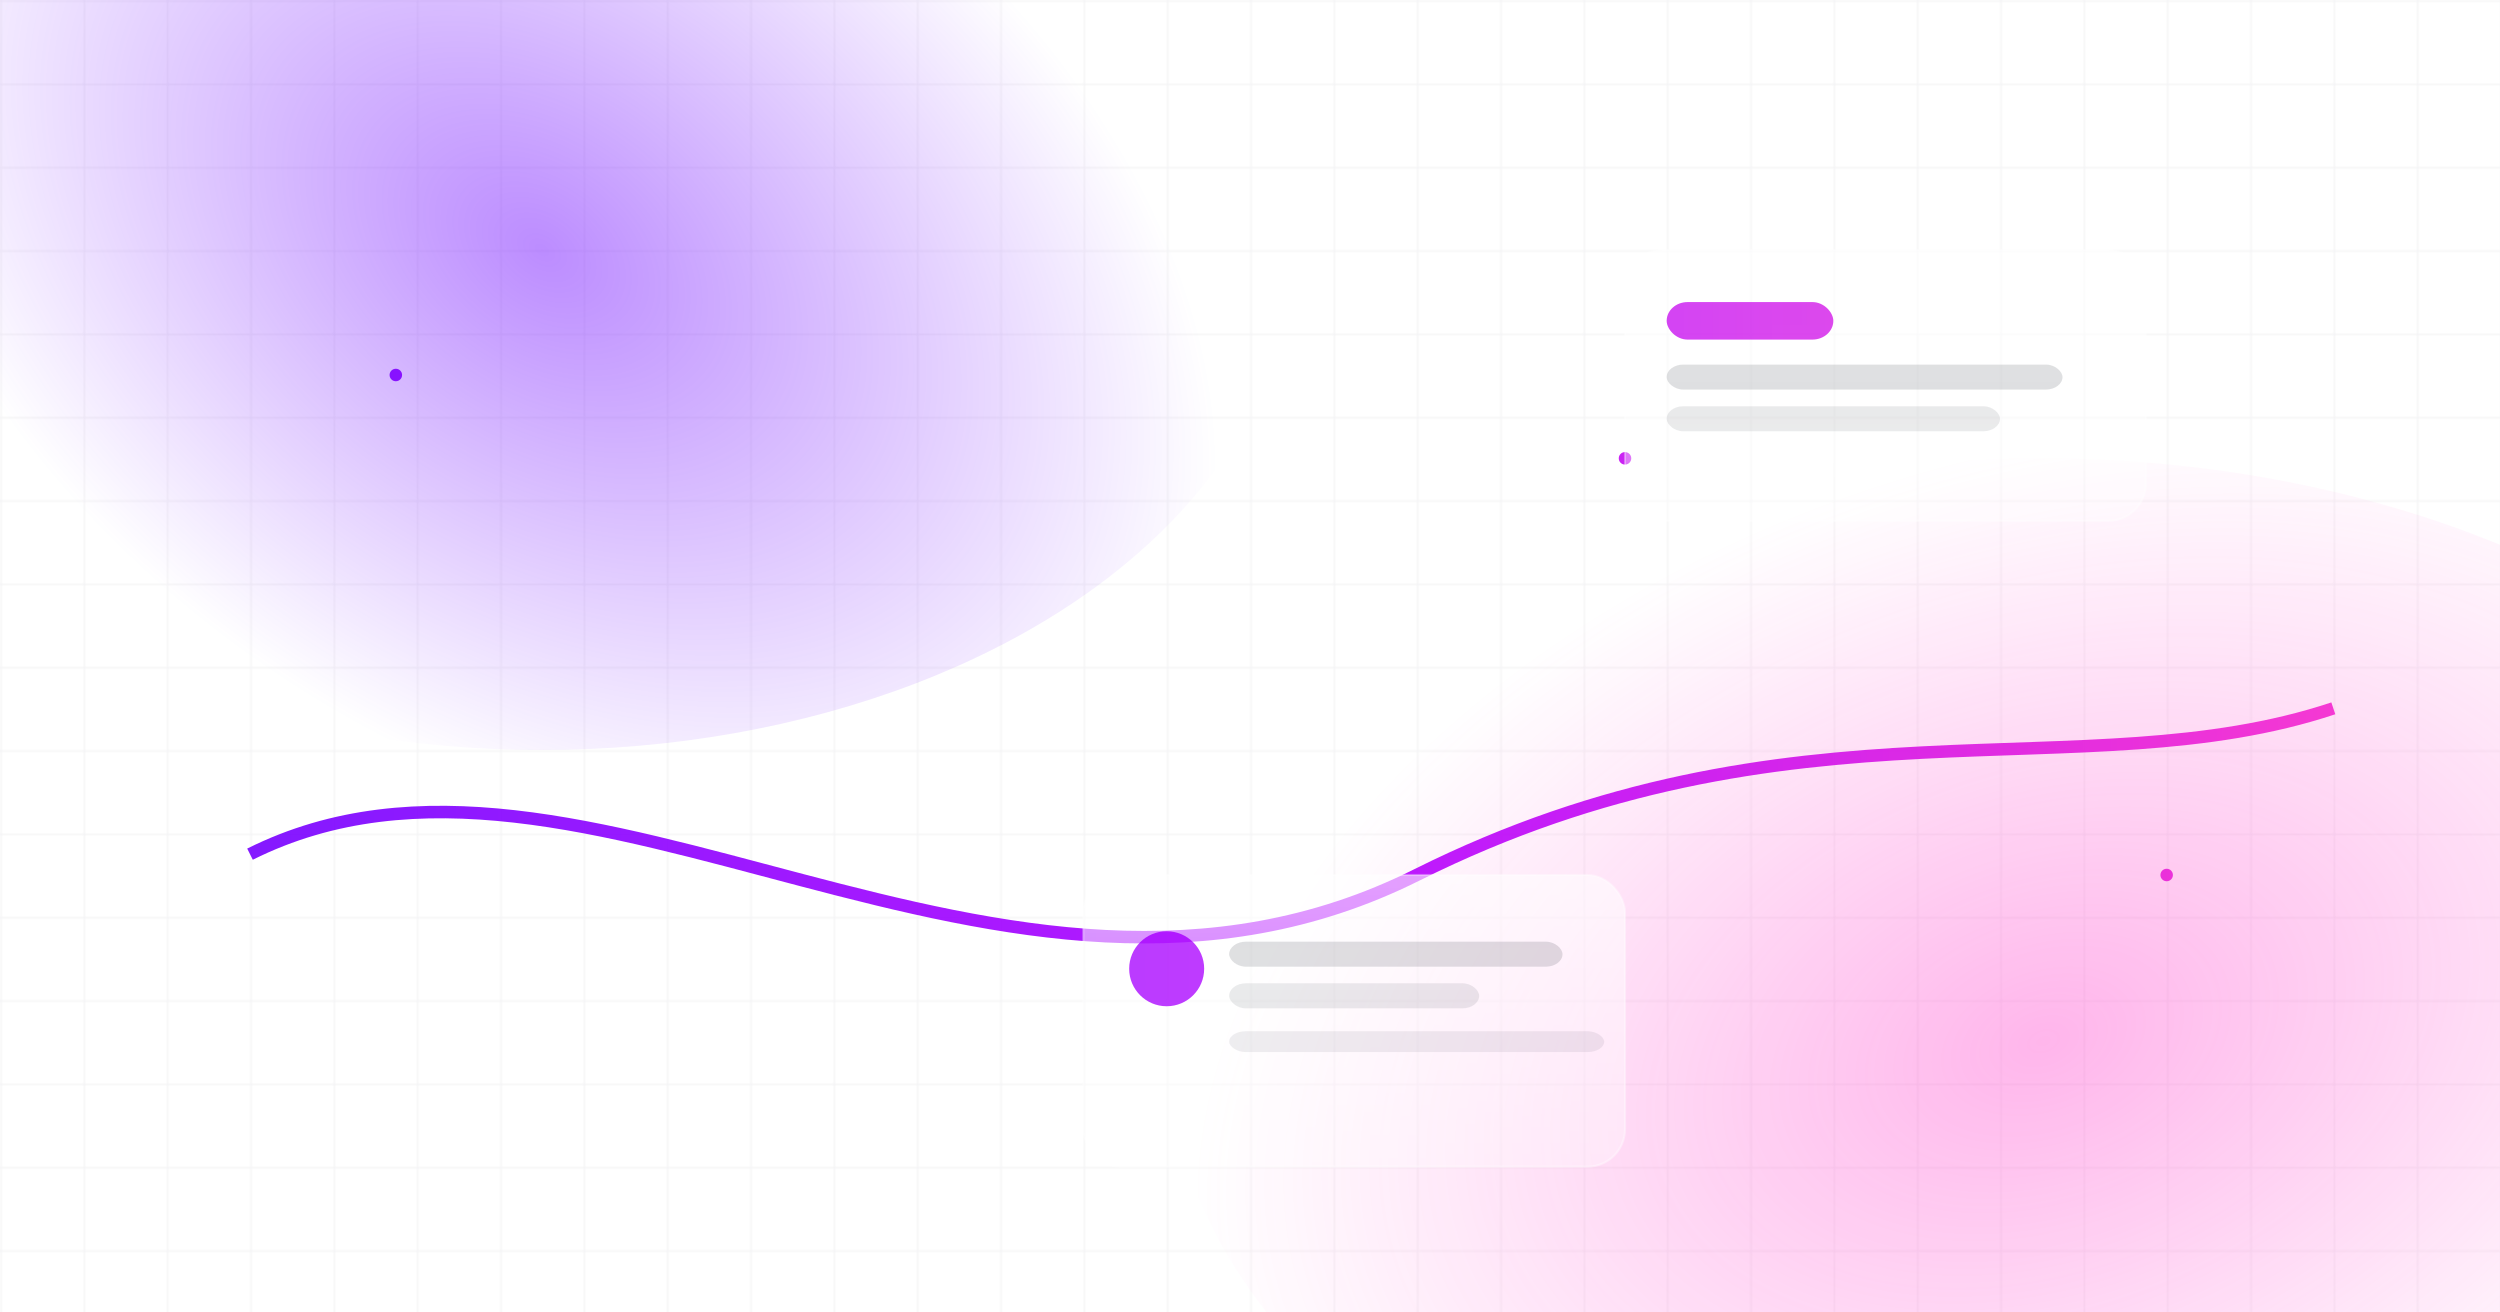 <!-- /public/images/servizi-hero-abstract.svg — 1200x630 -->
<svg width="1200" height="630" viewBox="0 0 1200 630" fill="none" xmlns="http://www.w3.org/2000/svg">
  <defs>
    <!-- Gradiente brand (viola → fucsia → rosa) -->
    <linearGradient id="brand" x1="0" y1="0" x2="1200" y2="0" gradientUnits="userSpaceOnUse">
      <stop offset="0%" stop-color="#6A00FF"/>
      <stop offset="55%" stop-color="#B400FF"/>
      <stop offset="100%" stop-color="#FF2DC7"/>
    </linearGradient>

    <!-- Glow morbidi -->
    <radialGradient id="glow1" cx="0" cy="0" r="1" gradientUnits="userSpaceOnUse"
      gradientTransform="translate(260 120) rotate(35) scale(360 240)">
      <stop stop-color="#6A00FF" stop-opacity="0.45"/>
      <stop offset="1" stop-color="#6A00FF" stop-opacity="0"/>
    </radialGradient>
    <radialGradient id="glow2" cx="0" cy="0" r="1" gradientUnits="userSpaceOnUse"
      gradientTransform="translate(980 500) rotate(-20) scale(420 280)">
      <stop stop-color="#FF2DC7" stop-opacity="0.35"/>
      <stop offset="1" stop-color="#FF2DC7" stop-opacity="0"/>
    </radialGradient>

    <!-- Blur -->
    <filter id="softBlur" x="-20%" y="-20%" width="140%" height="140%">
      <feGaussianBlur stdDeviation="30"/>
    </filter>

    <!-- Griglia decorativa -->
    <pattern id="grid" width="40" height="40" patternUnits="userSpaceOnUse">
      <path d="M 40 0 L 0 0 0 40" fill="none" stroke="#111827" stroke-opacity="0.06" stroke-width="1"/>
    </pattern>

    <!-- Pannello translucido (glassmorphism) -->
    <linearGradient id="panel" x1="0" y1="0" x2="0" y2="1">
      <stop offset="0" stop-color="#FFFFFF" stop-opacity="0.65"/>
      <stop offset="1" stop-color="#FFFFFF" stop-opacity="0.35"/>
    </linearGradient>
  </defs>

  <!-- Sfondo a griglia molto leggero -->
  <rect x="0" y="0" width="1200" height="630" fill="url(#grid)"/>

  <!-- Glow brand -->
  <ellipse cx="260" cy="120" rx="360" ry="240" fill="url(#glow1)" filter="url(#softBlur)"/>
  <ellipse cx="980" cy="500" rx="420" ry="280" fill="url(#glow2)" filter="url(#softBlur)"/>

  <!-- Onda principale -->
  <path d="M120 410 C 280 330, 480 520, 680 420 C 860 330, 1000 380, 1120 340"
        stroke="url(#brand)" stroke-width="6" stroke-opacity="0.9" fill="none"/>

  <!-- Micro-dettagli -->
  <circle cx="190" cy="180" r="3" fill="url(#brand)" opacity="0.9"/>
  <circle cx="1040" cy="420" r="3" fill="url(#brand)" opacity="0.9"/>
  <circle cx="780" cy="220" r="3" fill="url(#brand)" opacity="0.9"/>

  <!-- Pannelli translucidi (metafora dei servizi) -->
  <g opacity="0.9">
    <rect x="780" y="120" rx="18" ry="18" width="250" height="130" fill="url(#panel)" stroke="#ffffff" stroke-opacity="0.4"/>
    <rect x="800" y="145" rx="10" ry="10" width="80" height="18" fill="url(#brand)" opacity="0.85"/>
    <rect x="800" y="175" rx="8" ry="8" width="190" height="12" fill="#111827" opacity="0.15"/>
    <rect x="800" y="195" rx="8" ry="8" width="160" height="12" fill="#111827" opacity="0.10"/>
  </g>

  <g opacity="0.9">
    <rect x="520" y="420" rx="18" ry="18" width="260" height="140" fill="url(#panel)" stroke="#ffffff" stroke-opacity="0.4"/>
    <circle cx="560" cy="465" r="18" fill="url(#brand)" opacity="0.85"/>
    <rect x="590" y="452" rx="8" ry="8" width="160" height="12" fill="#111827" opacity="0.15"/>
    <rect x="590" y="472" rx="8" ry="8" width="120" height="12" fill="#111827" opacity="0.10"/>
    <rect x="590" y="495" rx="8" ry="8" width="180" height="10" fill="#111827" opacity="0.08"/>
  </g>
</svg>